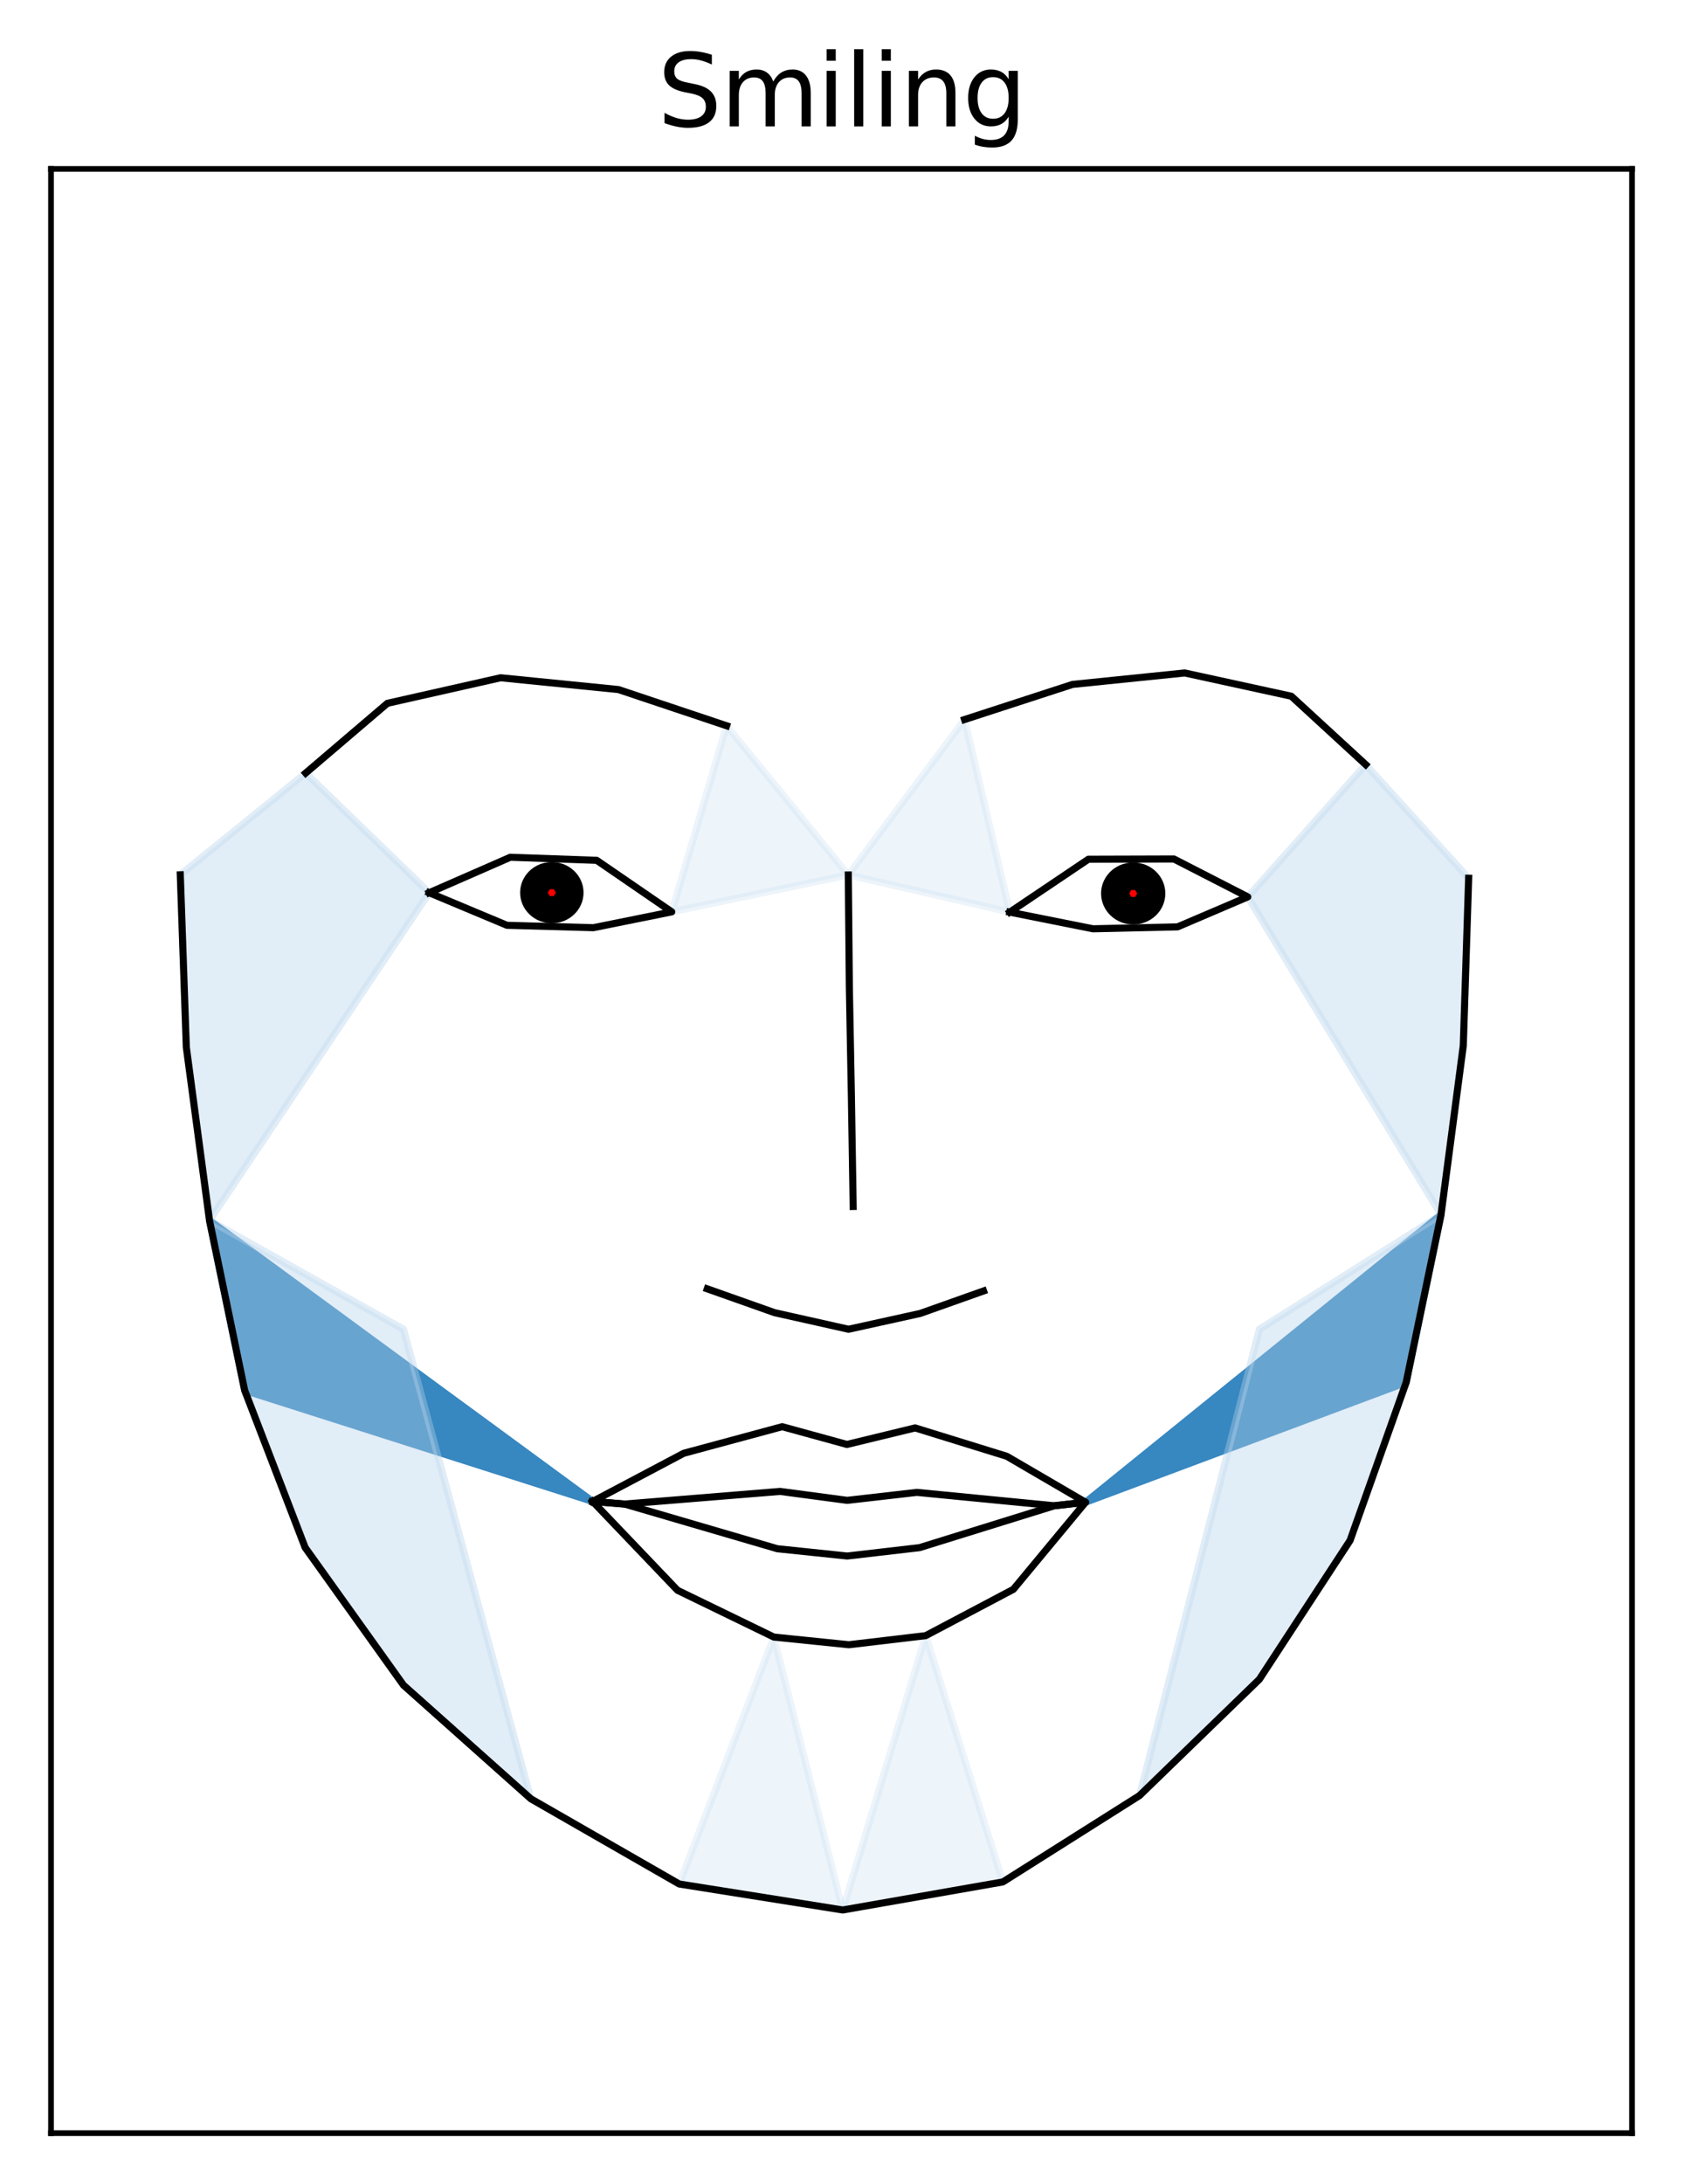 <?xml version="1.0" encoding="utf-8" standalone="no"?>
<!DOCTYPE svg PUBLIC "-//W3C//DTD SVG 1.1//EN"
  "http://www.w3.org/Graphics/SVG/1.1/DTD/svg11.dtd">
<svg xmlns:xlink="http://www.w3.org/1999/xlink" width="237.6pt" height="308.238pt" viewBox="0 0 237.6 308.238" xmlns="http://www.w3.org/2000/svg" version="1.1">
 <defs>
  <style type="text/css">*{stroke-linejoin: round; stroke-linecap: butt}</style>
 </defs>
 <g id="figure_1">
  <g id="patch_1">
   <path d="M 0 308.238 
L 237.6 308.238 
L 237.6 0 
L 0 0 
z
" style="fill: #ffffff"/>
  </g>
  <g id="axes_1">
   <g id="patch_2">
    <path d="M 7.2 301.038 
L 230.4 301.038 
L 230.4 23.838 
L 7.2 23.838 
z
" style="fill: #ffffff"/>
   </g>
   <g id="patch_3">
    <path d="M 83.672 211.892 
L 56.964 201.339 
L 56.964 232.112 
L 83.672 211.892 
z
" clip-path="url(#pc9ef6655d6)" style="fill: none"/>
   </g>
   <g id="patch_4">
    <path d="M 153.255 212.003 
L 177.794 201.513 
L 177.794 232.112 
L 153.255 212.003 
z
" clip-path="url(#pc9ef6655d6)" style="fill: none"/>
   </g>
   <g id="patch_5">
    <path d="M 29.576 172.232 
L 34.547 196.226 
L 43.08 218.396 
L 56.964 237.82 
L 74.95 253.857 
L 56.964 187.59 
z
" clip-path="url(#pc9ef6655d6)" style="fill: #cbdef1; fill-opacity: 0.333; stroke: #cbdef1; stroke-opacity: 0.333; stroke-linejoin: miter"/>
   </g>
   <g id="patch_6">
    <path d="M 203.437 171.429 
L 198.515 195.09 
L 190.602 217.388 
L 177.794 236.991 
L 160.875 253.398 
L 177.794 187.59 
z
" clip-path="url(#pc9ef6655d6)" style="fill: #cbdef1; fill-opacity: 0.333; stroke: #cbdef1; stroke-opacity: 0.333; stroke-linejoin: miter"/>
   </g>
   <g id="patch_7">
    <path d="M 29.576 172.232 
L 26.304 147.798 
L 25.453 123.454 
L 43.157 109.097 
L 60.594 125.987 
z
" clip-path="url(#pc9ef6655d6)" style="fill: #cbdef1; fill-opacity: 0.333; stroke: #cbdef1; stroke-opacity: 0.333; stroke-linejoin: miter"/>
   </g>
   <g id="patch_8">
    <path d="M 203.437 171.429 
L 206.581 147.566 
L 207.338 123.941 
L 192.8 107.899 
L 176.156 126.572 
z
" clip-path="url(#pc9ef6655d6)" style="fill: #cbdef1; fill-opacity: 0.333; stroke: #cbdef1; stroke-opacity: 0.333; stroke-linejoin: miter"/>
   </g>
   <g id="patch_9">
    <path d="M 119.837 232.112 
L 109.246 231.029 
L 95.651 224.43 
L 74.95 253.857 
L 95.892 265.879 
L 119.837 232.112 
z
" clip-path="url(#pc9ef6655d6)" style="fill: none"/>
   </g>
   <g id="patch_10">
    <path d="M 119.837 232.112 
L 130.688 230.83 
L 143.061 224.295 
L 160.875 253.398 
L 141.582 265.585 
L 119.837 232.112 
z
" clip-path="url(#pc9ef6655d6)" style="fill: none"/>
   </g>
   <g id="patch_11">
    <path d="M 83.672 211.892 
L 95.892 265.879 
L 74.95 253.857 
L 83.672 211.892 
z
" clip-path="url(#pc9ef6655d6)" style="fill: none"/>
   </g>
   <g id="patch_12">
    <path d="M 153.255 212.003 
L 141.582 265.585 
L 160.875 253.398 
L 153.255 212.003 
z
" clip-path="url(#pc9ef6655d6)" style="fill: none"/>
   </g>
   <g id="patch_13">
    <path d="M 109.246 231.029 
L 95.892 265.879 
L 118.975 269.545 
z
" clip-path="url(#pc9ef6655d6)" style="fill: #cbdef1; fill-opacity: 0.333; stroke: #cbdef1; stroke-opacity: 0.333; stroke-linejoin: miter"/>
   </g>
   <g id="patch_14">
    <path d="M 130.688 230.83 
L 141.582 265.585 
L 118.975 269.545 
z
" clip-path="url(#pc9ef6655d6)" style="fill: #cbdef1; fill-opacity: 0.333; stroke: #cbdef1; stroke-opacity: 0.333; stroke-linejoin: miter"/>
   </g>
   <g id="patch_15">
    <path d="M 43.08 218.396 
L 56.964 237.82 
L 83.672 211.892 
L 43.08 218.396 
z
" clip-path="url(#pc9ef6655d6)" style="fill: none"/>
   </g>
   <g id="patch_16">
    <path d="M 177.794 236.991 
L 190.602 217.388 
L 153.255 212.003 
L 177.794 236.991 
z
" clip-path="url(#pc9ef6655d6)" style="fill: none"/>
   </g>
   <g id="patch_17">
    <path d="M 119.76 123.48 
L 94.839 128.686 
L 84.242 121.414 
L 72.042 120.979 
L 60.594 125.987 
L 43.157 109.097 
L 54.693 99.254 
L 70.672 95.649 
L 87.311 97.313 
L 102.577 102.422 
L 119.76 123.48 
z
" clip-path="url(#pc9ef6655d6)" style="fill: none"/>
   </g>
   <g id="patch_18">
    <path d="M 119.76 123.48 
L 94.839 128.686 
L 102.577 102.422 
z
" clip-path="url(#pc9ef6655d6)" style="fill: #cbdef1; fill-opacity: 0.333; stroke: #cbdef1; stroke-opacity: 0.333; stroke-linejoin: miter"/>
   </g>
   <g id="patch_19">
    <path d="M 119.76 123.48 
L 136.173 101.545 
L 151.418 96.587 
L 167.258 94.971 
L 182.304 98.254 
L 192.8 107.899 
L 176.156 126.572 
L 165.728 121.224 
L 153.657 121.259 
L 142.558 128.726 
L 119.76 123.48 
z
" clip-path="url(#pc9ef6655d6)" style="fill: none"/>
   </g>
   <g id="patch_20">
    <path d="M 119.76 123.48 
L 142.558 128.726 
L 136.173 101.545 
z
" clip-path="url(#pc9ef6655d6)" style="fill: #cbdef1; fill-opacity: 0.333; stroke: #cbdef1; stroke-opacity: 0.333; stroke-linejoin: miter"/>
   </g>
   <g id="patch_21">
    <path d="M 119.91 139.392 
L 151.418 96.587 
L 167.258 94.971 
L 119.91 139.392 
z
" clip-path="url(#pc9ef6655d6)" style="fill: none"/>
   </g>
   <g id="patch_22">
    <path d="M 88.006 128.686 
L 94.839 141.817 
L 83.765 164.801 
L 71.573 164.462 
L 60.594 159.866 
L 72.347 142.926 
L 67.428 125.987 
L 88.006 128.686 
z
" clip-path="url(#pc9ef6655d6)" style="fill: none"/>
   </g>
   <g id="patch_23">
    <path d="M 148.977 128.726 
L 154.298 164.544 
L 166.246 164.275 
L 176.156 160.042 
L 164.545 143.307 
L 169.737 126.572 
L 148.977 128.726 
z
" clip-path="url(#pc9ef6655d6)" style="fill: none"/>
   </g>
   <g id="patch_24">
    <path d="M 71.573 130.583 
L 83.765 130.921 
L 96.528 205.092 
L 71.573 130.583 
z
" clip-path="url(#pc9ef6655d6)" style="fill: none"/>
   </g>
   <g id="patch_25">
    <path d="M 154.298 131.074 
L 166.246 130.804 
L 142.134 205.516 
L 154.298 131.074 
z
" clip-path="url(#pc9ef6655d6)" style="fill: none"/>
   </g>
   <g id="patch_26">
    <path d="M 94.839 128.686 
L 96.528 205.092 
L 99.848 181.887 
L 94.839 128.686 
z
" clip-path="url(#pc9ef6655d6)" style="fill: none"/>
   </g>
   <g id="patch_27">
    <path d="M 138.852 182.187 
L 142.558 128.726 
L 142.134 205.516 
L 138.852 182.187 
z
" clip-path="url(#pc9ef6655d6)" style="fill: none"/>
   </g>
   <g id="patch_28">
    <path d="M 83.672 211.892 
L 34.547 196.226 
L 29.576 172.232 
z
" clip-path="url(#pc9ef6655d6)" style="fill: #3787c0; stroke: #3787c0; stroke-linejoin: miter"/>
   </g>
   <g id="patch_29">
    <path d="M 153.255 212.003 
L 198.515 195.09 
L 203.437 171.429 
z
" clip-path="url(#pc9ef6655d6)" style="fill: #3787c0; stroke: #3787c0; stroke-linejoin: miter"/>
   </g>
   <g id="patch_30">
    <path d="M 65.15 119.421 
L 60.594 112.855 
L 72.042 107.847 
L 84.242 108.282 
L 94.839 115.554 
L 90.283 122.12 
L 88.006 128.686 
L 90.283 135.252 
L 94.839 141.817 
L 83.765 144.053 
L 71.573 143.715 
L 60.594 139.119 
L 65.15 132.553 
L 67.428 125.987 
L 65.15 119.421 
z
" clip-path="url(#pc9ef6655d6)" style="fill: none"/>
   </g>
   <g id="patch_31">
    <path d="M 146.837 122.558 
L 142.558 116.39 
L 153.657 108.923 
L 165.728 108.888 
L 176.156 114.236 
L 171.877 120.404 
L 169.737 126.572 
L 171.877 132.74 
L 176.156 138.908 
L 166.246 143.14 
L 154.298 143.41 
L 142.558 141.062 
L 146.837 134.894 
L 148.977 128.726 
L 146.837 122.558 
z
" clip-path="url(#pc9ef6655d6)" style="fill: none"/>
   </g>
   <g id="patch_32">
    <path d="M 62.872 123.36 
L 60.594 119.421 
L 72.042 114.413 
L 84.242 114.848 
L 94.839 122.12 
L 92.561 126.059 
L 92.106 128.686 
L 92.561 131.312 
L 94.839 135.252 
L 83.765 137.487 
L 71.573 137.149 
L 60.594 132.553 
L 62.872 128.613 
L 63.328 125.987 
L 62.872 123.36 
z
" clip-path="url(#pc9ef6655d6)" style="fill: none"/>
   </g>
   <g id="patch_33">
    <path d="M 144.697 126.259 
L 142.558 122.558 
L 153.657 115.091 
L 165.728 115.056 
L 176.156 120.404 
L 174.016 124.105 
L 173.589 126.572 
L 174.016 129.039 
L 176.156 132.74 
L 166.246 136.972 
L 154.298 137.242 
L 142.558 134.894 
L 144.697 131.193 
L 145.125 128.726 
L 144.697 126.259 
z
" clip-path="url(#pc9ef6655d6)" style="fill: none"/>
   </g>
   <g id="patch_34">
    <path d="M 83.672 211.892 
L 95.651 224.43 
L 109.246 231.029 
L 119.837 232.112 
L 130.688 230.83 
L 143.061 224.295 
L 153.255 212.003 
L 143.061 243.011 
L 130.688 249.547 
L 119.837 250.828 
L 109.246 249.746 
L 95.651 243.146 
L 83.672 211.892 
z
" clip-path="url(#pc9ef6655d6)" style="fill: none"/>
   </g>
   <g id="patch_35">
    <path d="M 83.672 211.892 
L 96.528 205.092 
L 110.428 201.339 
L 119.567 203.848 
L 129.192 201.513 
L 142.134 205.516 
L 153.255 212.003 
L 119.795 187.59 
L 83.672 211.892 
z
" clip-path="url(#pc9ef6655d6)" style="fill: none"/>
   </g>
   <g id="patch_36">
    <path d="M 119.91 139.392 
L 70.672 95.649 
L 87.311 97.313 
L 119.91 139.392 
z
" clip-path="url(#pc9ef6655d6)" style="fill: none"/>
   </g>
   <g id="patch_37">
    <path d="M 62.872 123.36 
L 60.594 119.421 
L 72.042 114.413 
L 84.242 114.848 
L 94.839 122.12 
L 92.561 126.059 
L 92.106 128.686 
L 92.561 131.312 
L 94.839 135.252 
L 83.765 137.487 
L 71.573 137.149 
L 60.594 132.553 
L 62.872 128.613 
L 63.328 125.987 
L 62.872 123.36 
z
" clip-path="url(#pc9ef6655d6)" style="fill: none"/>
   </g>
   <g id="patch_38">
    <path d="M 144.697 126.259 
L 142.558 122.558 
L 153.657 115.091 
L 165.728 115.056 
L 176.156 120.404 
L 174.016 124.105 
L 173.589 126.572 
L 174.016 129.039 
L 176.156 132.74 
L 166.246 136.972 
L 154.298 137.242 
L 142.558 134.894 
L 144.697 131.193 
L 145.125 128.726 
L 144.697 126.259 
z
" clip-path="url(#pc9ef6655d6)" style="fill: none"/>
   </g>
   <g id="patch_39">
    <path d="M 29.576 172.232 
L 34.547 196.226 
L 43.08 218.396 
L 56.964 237.82 
L 74.95 253.857 
L 56.964 187.59 
z
" clip-path="url(#pc9ef6655d6)" style="fill: #cbdef1; fill-opacity: 0.333; stroke: #cbdef1; stroke-opacity: 0.333; stroke-linejoin: miter"/>
   </g>
   <g id="patch_40">
    <path d="M 203.437 171.429 
L 198.515 195.09 
L 190.602 217.388 
L 177.794 236.991 
L 160.875 253.398 
L 177.794 187.59 
z
" clip-path="url(#pc9ef6655d6)" style="fill: #cbdef1; fill-opacity: 0.333; stroke: #cbdef1; stroke-opacity: 0.333; stroke-linejoin: miter"/>
   </g>
   <g id="patch_41">
    <path d="M 29.576 172.232 
L 26.304 147.798 
L 25.453 123.454 
L 43.157 109.097 
L 60.594 125.987 
z
" clip-path="url(#pc9ef6655d6)" style="fill: #cbdef1; fill-opacity: 0.333; stroke: #cbdef1; stroke-opacity: 0.333; stroke-linejoin: miter"/>
   </g>
   <g id="patch_42">
    <path d="M 203.437 171.429 
L 206.581 147.566 
L 207.338 123.941 
L 192.8 107.899 
L 176.156 126.572 
z
" clip-path="url(#pc9ef6655d6)" style="fill: #cbdef1; fill-opacity: 0.333; stroke: #cbdef1; stroke-opacity: 0.333; stroke-linejoin: miter"/>
   </g>
   <g id="patch_43">
    <path d="M 60.594 125.987 
L 72.042 120.979 
L 84.242 121.414 
L 94.839 128.686 
L 83.765 130.921 
L 71.573 130.583 
z
" clip-path="url(#pc9ef6655d6)" style="fill: #ffffff; stroke: #ffffff; stroke-linejoin: miter"/>
   </g>
   <g id="patch_44">
    <path d="M 142.558 128.726 
L 153.657 121.259 
L 165.728 121.224 
L 176.156 126.572 
L 166.246 130.804 
L 154.298 131.074 
z
" clip-path="url(#pc9ef6655d6)" style="fill: #ffffff; stroke: #ffffff; stroke-linejoin: miter"/>
   </g>
   <g id="patch_45">
    <path d="M 88.196 212.26 
L 110.135 210.474 
L 119.607 211.737 
L 129.441 210.61 
L 148.848 212.5 
L 129.816 218.41 
L 119.612 219.593 
L 109.742 218.564 
z
" clip-path="url(#pc9ef6655d6)" style="fill: #ffffff; stroke: #ffffff; stroke-linejoin: miter"/>
   </g>
   <g id="patch_46">
    <path d="M 77.906 122.152 
C 78.96 122.152 79.972 122.555 80.718 123.272 
C 81.464 123.988 81.883 124.961 81.883 125.974 
C 81.883 126.988 81.464 127.96 80.718 128.677 
C 79.972 129.394 78.96 129.797 77.906 129.797 
C 76.851 129.797 75.839 129.394 75.093 128.677 
C 74.347 127.96 73.928 126.988 73.928 125.974 
C 73.928 124.961 74.347 123.988 75.093 123.272 
C 75.839 122.555 76.851 122.152 77.906 122.152 
z
" clip-path="url(#pc9ef6655d6)" style="stroke: #000000; stroke-linejoin: miter"/>
   </g>
   <g id="patch_47">
    <path d="M 159.982 122.211 
C 161.053 122.211 162.08 122.62 162.837 123.347 
C 163.594 124.075 164.019 125.062 164.019 126.09 
C 164.019 127.119 163.594 128.106 162.837 128.833 
C 162.08 129.561 161.053 129.969 159.982 129.969 
C 158.912 129.969 157.885 129.561 157.128 128.833 
C 156.371 128.106 155.945 127.119 155.945 126.09 
C 155.945 125.062 156.371 124.075 157.128 123.347 
C 157.885 122.62 158.912 122.211 159.982 122.211 
z
" clip-path="url(#pc9ef6655d6)" style="stroke: #000000; stroke-linejoin: miter"/>
   </g>
   <g id="Quiver_1">
    <path d="M 78.464 125.974 
L 78.185 125.491 
L 77.627 125.491 
L 77.348 125.974 
L 77.627 126.458 
L 78.185 126.458 
L 78.464 125.974 
L 78.185 125.491 
" clip-path="url(#pc9ef6655d6)" style="fill: #ff0000"/>
    <path d="M 160.54 126.09 
L 160.261 125.607 
L 159.703 125.607 
L 159.424 126.09 
L 159.703 126.574 
L 160.261 126.574 
L 160.54 126.09 
L 160.261 125.607 
" clip-path="url(#pc9ef6655d6)" style="fill: #ff0000"/>
   </g>
   <g id="line2d_1">
    <path d="M 25.453 123.454 
L 26.304 147.798 
L 29.576 172.232 
L 34.547 196.226 
L 43.08 218.396 
L 56.964 237.82 
L 74.95 253.857 
L 95.892 265.879 
L 118.975 269.545 
L 141.582 265.585 
L 160.875 253.398 
L 177.794 236.991 
L 190.602 217.388 
L 198.515 195.09 
L 203.437 171.429 
L 206.581 147.566 
L 207.338 123.941 
" clip-path="url(#pc9ef6655d6)" style="fill: none; stroke: #000000; stroke-linecap: square"/>
   </g>
   <g id="line2d_2">
    <path d="M 60.594 125.987 
L 72.042 120.979 
L 84.242 121.414 
L 94.839 128.686 
L 83.765 130.921 
L 71.573 130.583 
L 60.594 125.987 
" clip-path="url(#pc9ef6655d6)" style="fill: none; stroke: #000000; stroke-linecap: square"/>
   </g>
   <g id="line2d_3">
    <path d="M 142.558 128.726 
L 153.657 121.259 
L 165.728 121.224 
L 176.156 126.572 
L 166.246 130.804 
L 154.298 131.074 
L 142.558 128.726 
" clip-path="url(#pc9ef6655d6)" style="fill: none; stroke: #000000; stroke-linecap: square"/>
   </g>
   <g id="line2d_4">
    <path d="M 43.157 109.097 
L 54.693 99.254 
L 70.672 95.649 
L 87.311 97.313 
L 102.577 102.422 
" clip-path="url(#pc9ef6655d6)" style="fill: none; stroke: #000000; stroke-linecap: square"/>
   </g>
   <g id="line2d_5">
    <path d="M 136.173 101.545 
L 151.418 96.587 
L 167.258 94.971 
L 182.304 98.254 
L 192.8 107.899 
" clip-path="url(#pc9ef6655d6)" style="fill: none; stroke: #000000; stroke-linecap: square"/>
   </g>
   <g id="line2d_6">
    <path d="M 83.672 211.892 
L 96.528 205.092 
L 110.428 201.339 
L 119.567 203.848 
L 129.192 201.513 
L 142.134 205.516 
L 153.255 212.003 
L 148.848 212.5 
L 129.441 210.61 
L 119.607 211.737 
L 110.135 210.474 
L 88.196 212.26 
L 83.672 211.892 
" clip-path="url(#pc9ef6655d6)" style="fill: none; stroke: #000000; stroke-linecap: square"/>
   </g>
   <g id="line2d_7">
    <path d="M 83.672 211.892 
L 88.196 212.26 
L 109.742 218.564 
L 119.612 219.593 
L 129.816 218.41 
L 148.848 212.5 
L 153.255 212.003 
L 143.061 224.295 
L 130.688 230.83 
L 119.837 232.112 
L 109.246 231.029 
L 95.651 224.43 
L 83.672 211.892 
" clip-path="url(#pc9ef6655d6)" style="fill: none; stroke: #000000; stroke-linecap: square"/>
   </g>
   <g id="line2d_8">
    <path d="M 119.76 123.48 
L 119.91 139.392 
L 120.197 154.795 
L 120.447 170.261 
" clip-path="url(#pc9ef6655d6)" style="fill: none; stroke: #000000; stroke-linecap: square"/>
   </g>
   <g id="line2d_9">
    <path d="M 99.848 181.887 
L 109.349 185.248 
L 119.795 187.59 
L 129.907 185.36 
L 138.852 182.187 
" clip-path="url(#pc9ef6655d6)" style="fill: none; stroke: #000000; stroke-linecap: square"/>
   </g>
   <g id="patch_48">
    <path d="M 7.2 301.038 
L 7.2 23.838 
" style="fill: none; stroke: #000000; stroke-width: 0.8; stroke-linejoin: miter; stroke-linecap: square"/>
   </g>
   <g id="patch_49">
    <path d="M 230.4 301.038 
L 230.4 23.838 
" style="fill: none; stroke: #000000; stroke-width: 0.8; stroke-linejoin: miter; stroke-linecap: square"/>
   </g>
   <g id="patch_50">
    <path d="M 7.2 301.038 
L 230.4 301.038 
" style="fill: none; stroke: #000000; stroke-width: 0.8; stroke-linejoin: miter; stroke-linecap: square"/>
   </g>
   <g id="patch_51">
    <path d="M 7.2 23.838 
L 230.4 23.838 
" style="fill: none; stroke: #000000; stroke-width: 0.8; stroke-linejoin: miter; stroke-linecap: square"/>
   </g>
   <g id="text_1">
    <!-- Smiling -->
    <g transform="translate(92.823 17.838) scale(0.14 -0.14)">
     <defs>
      <path id="DejaVuSans-53" d="M 3425 4513 
L 3425 3897 
Q 3066 4069 2747 4153 
Q 2428 4238 2131 4238 
Q 1616 4238 1336 4038 
Q 1056 3838 1056 3469 
Q 1056 3159 1242 3001 
Q 1428 2844 1947 2747 
L 2328 2669 
Q 3034 2534 3370 2195 
Q 3706 1856 3706 1288 
Q 3706 609 3251 259 
Q 2797 -91 1919 -91 
Q 1588 -91 1214 -16 
Q 841 59 441 206 
L 441 856 
Q 825 641 1194 531 
Q 1563 422 1919 422 
Q 2459 422 2753 634 
Q 3047 847 3047 1241 
Q 3047 1584 2836 1778 
Q 2625 1972 2144 2069 
L 1759 2144 
Q 1053 2284 737 2584 
Q 422 2884 422 3419 
Q 422 4038 858 4394 
Q 1294 4750 2059 4750 
Q 2388 4750 2728 4690 
Q 3069 4631 3425 4513 
z
" transform="scale(0.016)"/>
      <path id="DejaVuSans-6d" d="M 3328 2828 
Q 3544 3216 3844 3400 
Q 4144 3584 4550 3584 
Q 5097 3584 5394 3201 
Q 5691 2819 5691 2113 
L 5691 0 
L 5113 0 
L 5113 2094 
Q 5113 2597 4934 2840 
Q 4756 3084 4391 3084 
Q 3944 3084 3684 2787 
Q 3425 2491 3425 1978 
L 3425 0 
L 2847 0 
L 2847 2094 
Q 2847 2600 2669 2842 
Q 2491 3084 2119 3084 
Q 1678 3084 1418 2786 
Q 1159 2488 1159 1978 
L 1159 0 
L 581 0 
L 581 3500 
L 1159 3500 
L 1159 2956 
Q 1356 3278 1631 3431 
Q 1906 3584 2284 3584 
Q 2666 3584 2933 3390 
Q 3200 3197 3328 2828 
z
" transform="scale(0.016)"/>
      <path id="DejaVuSans-69" d="M 603 3500 
L 1178 3500 
L 1178 0 
L 603 0 
L 603 3500 
z
M 603 4863 
L 1178 4863 
L 1178 4134 
L 603 4134 
L 603 4863 
z
" transform="scale(0.016)"/>
      <path id="DejaVuSans-6c" d="M 603 4863 
L 1178 4863 
L 1178 0 
L 603 0 
L 603 4863 
z
" transform="scale(0.016)"/>
      <path id="DejaVuSans-6e" d="M 3513 2113 
L 3513 0 
L 2938 0 
L 2938 2094 
Q 2938 2591 2744 2837 
Q 2550 3084 2163 3084 
Q 1697 3084 1428 2787 
Q 1159 2491 1159 1978 
L 1159 0 
L 581 0 
L 581 3500 
L 1159 3500 
L 1159 2956 
Q 1366 3272 1645 3428 
Q 1925 3584 2291 3584 
Q 2894 3584 3203 3211 
Q 3513 2838 3513 2113 
z
" transform="scale(0.016)"/>
      <path id="DejaVuSans-67" d="M 2906 1791 
Q 2906 2416 2648 2759 
Q 2391 3103 1925 3103 
Q 1463 3103 1205 2759 
Q 947 2416 947 1791 
Q 947 1169 1205 825 
Q 1463 481 1925 481 
Q 2391 481 2648 825 
Q 2906 1169 2906 1791 
z
M 3481 434 
Q 3481 -459 3084 -895 
Q 2688 -1331 1869 -1331 
Q 1566 -1331 1297 -1286 
Q 1028 -1241 775 -1147 
L 775 -588 
Q 1028 -725 1275 -790 
Q 1522 -856 1778 -856 
Q 2344 -856 2625 -561 
Q 2906 -266 2906 331 
L 2906 616 
Q 2728 306 2450 153 
Q 2172 0 1784 0 
Q 1141 0 747 490 
Q 353 981 353 1791 
Q 353 2603 747 3093 
Q 1141 3584 1784 3584 
Q 2172 3584 2450 3431 
Q 2728 3278 2906 2969 
L 2906 3500 
L 3481 3500 
L 3481 434 
z
" transform="scale(0.016)"/>
     </defs>
     <use xlink:href="#DejaVuSans-53"/>
     <use xlink:href="#DejaVuSans-6d" x="63.477"/>
     <use xlink:href="#DejaVuSans-69" x="160.889"/>
     <use xlink:href="#DejaVuSans-6c" x="188.672"/>
     <use xlink:href="#DejaVuSans-69" x="216.455"/>
     <use xlink:href="#DejaVuSans-6e" x="244.238"/>
     <use xlink:href="#DejaVuSans-67" x="307.617"/>
    </g>
   </g>
  </g>
 </g>
 <defs>
  <clipPath id="pc9ef6655d6">
   <rect x="7.2" y="23.838" width="223.2" height="277.2"/>
  </clipPath>
 </defs>
</svg>
